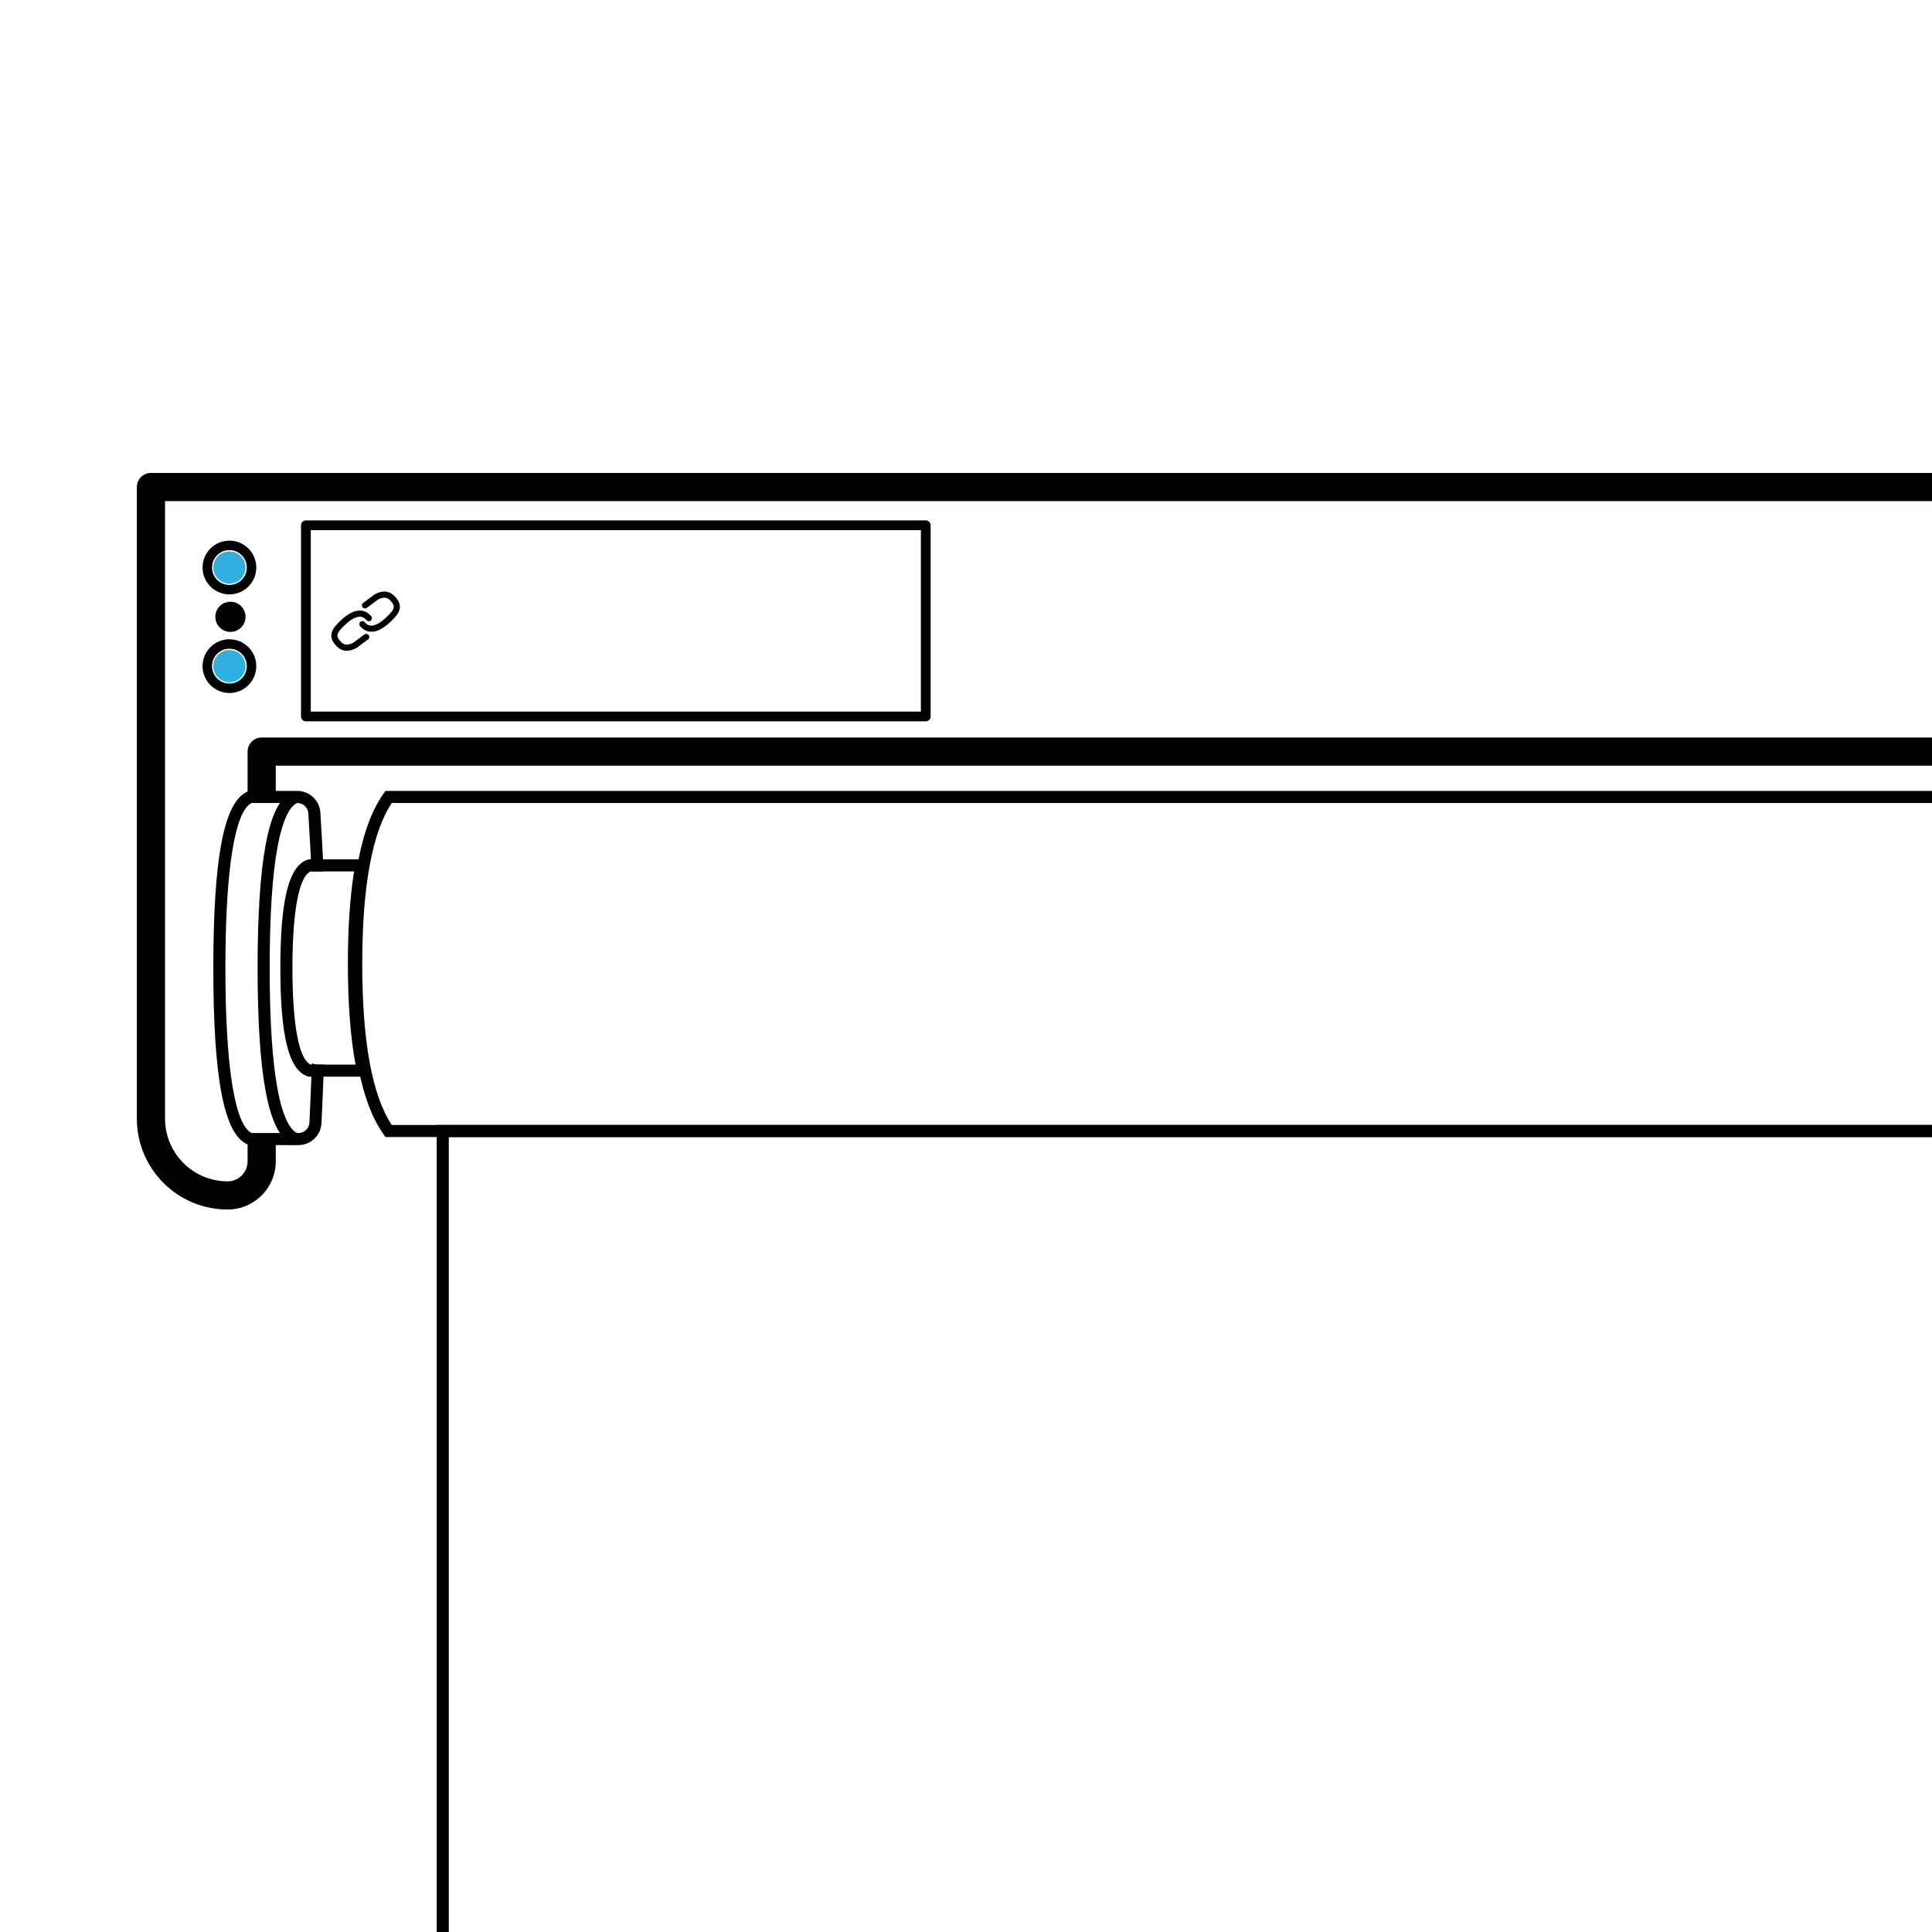 <?xml version="1.0" encoding="UTF-8"?>
<svg width="960px" height="960px" viewBox="0 0 960 960" version="1.1" xmlns="http://www.w3.org/2000/svg" xmlns:xlink="http://www.w3.org/1999/xlink">
    <!-- Generator: Sketch 57.1 (83088) - https://sketch.com -->
    <title>pair_roller</title>
    <desc>Created with Sketch.</desc>
    <style type="text/css">
    	.press {
    		animation: press 6s infinite;
    	}
    	
    	@keyframes press {
    		0%, 20%, 70%, 80%, 100% {
    			fill: rgba(255,255,255,0);
    		}
    		30%, 60% {
    			fill: #0074CC;
    		}
    	}
    	
    	.blink {
    		animation: blink 6s infinite;
    	}
    	
    	@keyframes blink {
    		0%, 70%, 76%, 82%, 88%, 100% {
    			fill: rgba(255,255,255,0);
    		}
    		73%, 79%, 85% {
    			fill: #0074CC;
    		}
    	}
    </style>
    <g id="pair_roller" stroke="none" stroke-width="1" fill="none" fill-rule="evenodd">
        <path d="M960,235 L960,249 L82,249 L82,555.831 C82,573.048 95.925,587 113.096,587 C118.581,587 123.027,582.554 123.027,577.068 L123.027,565.292 C123.401,565.524 123.783,565.72 124.172,565.881 L124.465,565.995 L137.027,565.996 L137.027,577.068 C137.027,590.285 126.313,601 113.096,601 C88.187,601 68,580.774 68,555.831 L68,242 C68,238.134 71.134,235 75,235 L960,235 Z M960,366.469 L960,380.469 L137.027,380.47 L137.027,396.002 L124.465,396.005 C123.974,396.183 123.495,396.417 123.027,396.707 L123.027,373.47 C123.027,369.604 126.161,366.47 130.027,366.47 L960,366.469 Z" id="Combined-Shape" fill="#000000" fill-rule="nonzero"></path>
        <path d="M149.575,261 C149.575,259.661 150.661,258.575 152,258.575 L460,258.575 C461.339,258.575 462.425,259.661 462.425,261 L462.425,356 C462.425,357.339 461.339,358.425 460,358.425 L152,358.425 C150.661,358.425 149.575,357.339 149.575,356 L149.575,261 Z M154.425,263.425 L154.425,353.575 L457.575,353.575 L457.575,263.425 L154.425,263.425 Z" id="Rectangle" fill="#000000" fill-rule="nonzero"></path>
        <path d="M960,559 L960,565 L223,565 L223,960 L217,960 L217,559 L960,559 Z" id="Combined-Shape" fill="#000000" fill-rule="nonzero"></path>
        <path d="M147.745,393.001 C153.801,393.001 158.814,397.71 159.191,403.755 C159.836,414.094 160.37,423.842 160.793,433 L154.786,433 C154.367,423.957 153.839,414.333 153.203,404.128 C153.023,401.246 150.633,399.001 147.746,399.001 L125.057,399.004 C116.903,402.849 112,430.665 112,481 C112,531.334 116.903,559.15 125.058,562.995 L148.286,562.999 C151.204,562.999 153.608,560.708 153.748,557.793 C154.244,547.433 154.658,537.623 154.991,528.364 C156.156,528.824 157.492,529.036 159,529 L159,529 L160.972,529 C160.641,538.16 160.231,547.854 159.741,558.08 C159.448,564.194 154.406,568.999 148.285,568.999 L123.937,568.995 L123.441,568.814 C111.233,564.38 106,535.618 106,481 C106,426.381 111.233,397.62 123.441,393.185 L123.937,393.005 L147.745,393.001 Z" id="Combined-Shape" fill="#000000" fill-rule="nonzero"></path>
        <path d="M169.81,427.001 L170.219,427.12 C179.957,429.946 184,447.695 184,481 C184,514.305 179.957,532.055 170.219,534.88 L169.81,534.999 L139.308,535.001 L140.063,531.387 C142.982,517.421 144.448,499.911 144.448,478.875 C144.448,459.884 143.253,443.765 140.872,430.531 L140.237,427 L169.81,427.001 Z M147.375,433 C149.426,445.904 150.448,461.192 150.448,478.875 C150.448,498.538 149.184,515.242 146.646,529 L168.893,528.999 C174.446,526.788 178,510.59 178,481 C178,451.41 174.446,435.213 168.893,433 L147.375,433 Z" id="Combined-Shape" fill="#000000" fill-rule="nonzero" transform="translate(161.654, 481) scale(-1, 1) translate(-161.654, -481) "></path>
        <path d="M960,393 L960,399 L194.671,399 C184.968,413.614 180,440.327 180,479 C180,517.673 184.968,544.386 194.671,559 L960,559 L960,565 L191.557,565 L190.66,563.749 C179.469,548.156 174,519.956 174,479 C174,438.044 179.469,409.844 190.66,394.251 L191.557,393 L960,393 Z" id="Combined-Shape" fill="#000000" fill-rule="nonzero"></path>
        <path d="M114,295.35 C121.373,295.35 127.35,289.373 127.35,282 C127.35,274.627 121.373,268.65 114,268.65 C106.627,268.65 100.65,274.627 100.65,282 C100.65,289.373 106.627,295.35 114,295.35 Z M114,290.65 C109.223,290.65 105.35,286.777 105.35,282 C105.35,277.223 109.223,273.35 114,273.35 C118.777,273.35 122.65,277.223 122.65,282 C122.65,286.777 118.777,290.65 114,290.65 Z" id="Oval" fill="#000000" fill-rule="nonzero"></path>
        <path d="M114,344.35 C121.373,344.35 127.35,338.373 127.35,331 C127.35,323.627 121.373,317.65 114,317.65 C106.627,317.65 100.65,323.627 100.65,331 C100.65,338.373 106.627,344.35 114,344.35 Z M114,339.65 C109.223,339.65 105.35,335.777 105.35,331 C105.35,326.223 109.223,322.35 114,322.35 C118.777,322.35 122.65,326.223 122.65,331 C122.65,335.777 118.777,339.65 114,339.65 Z" id="Oval" fill="#000000" fill-rule="nonzero"></path>
        <circle class="press" id="Oval" fill="#2FB0E1" cx="114" cy="282" r="8"></circle>
        <circle class="press" id="Oval" fill="#2FB0E1" cx="114" cy="331" r="8"></circle>
        <circle id="Oval" fill="#000000" cx="114.5" cy="306.5" r="7.5"></circle>
        <circle class="blink" id="Oval"  fill="#000000" cx="114.5" cy="306.5" r="5.5"></circle>
        <path d="M147,566 L147,566 C136.333,562.254 131,533.921 131,481 C131,428.079 136.333,399.746 147,396 L147,396" id="Path" stroke="#000000" stroke-width="6"></path>
        <path d="M182.445,299.071 L189.028,296.591 C192.483,295.85 194.91,296.676 196.309,299.071 C198.408,302.663 198.191,305.233 194.155,307.665 C190.12,310.097 181.751,314.522 178.62,307.665" id="Path-3" stroke="#000000" stroke-width="3.05" stroke-linecap="round" stroke-linejoin="round" transform="translate(188.12, 303.828) rotate(-16) translate(-188.12, -303.828) "></path>
        <path d="M169.524,308.718 L176.107,306.237 C179.562,305.496 181.989,306.323 183.388,308.718 C185.488,312.31 185.27,314.88 181.235,317.312 C177.2,319.744 168.831,324.169 165.699,317.312" id="Path-3" stroke="#000000" stroke-width="3.05" stroke-linecap="round" stroke-linejoin="round" transform="translate(175.199, 313.475) scale(-1, -1) rotate(-16) translate(-175.199, -313.475) "></path>
    </g>
</svg>